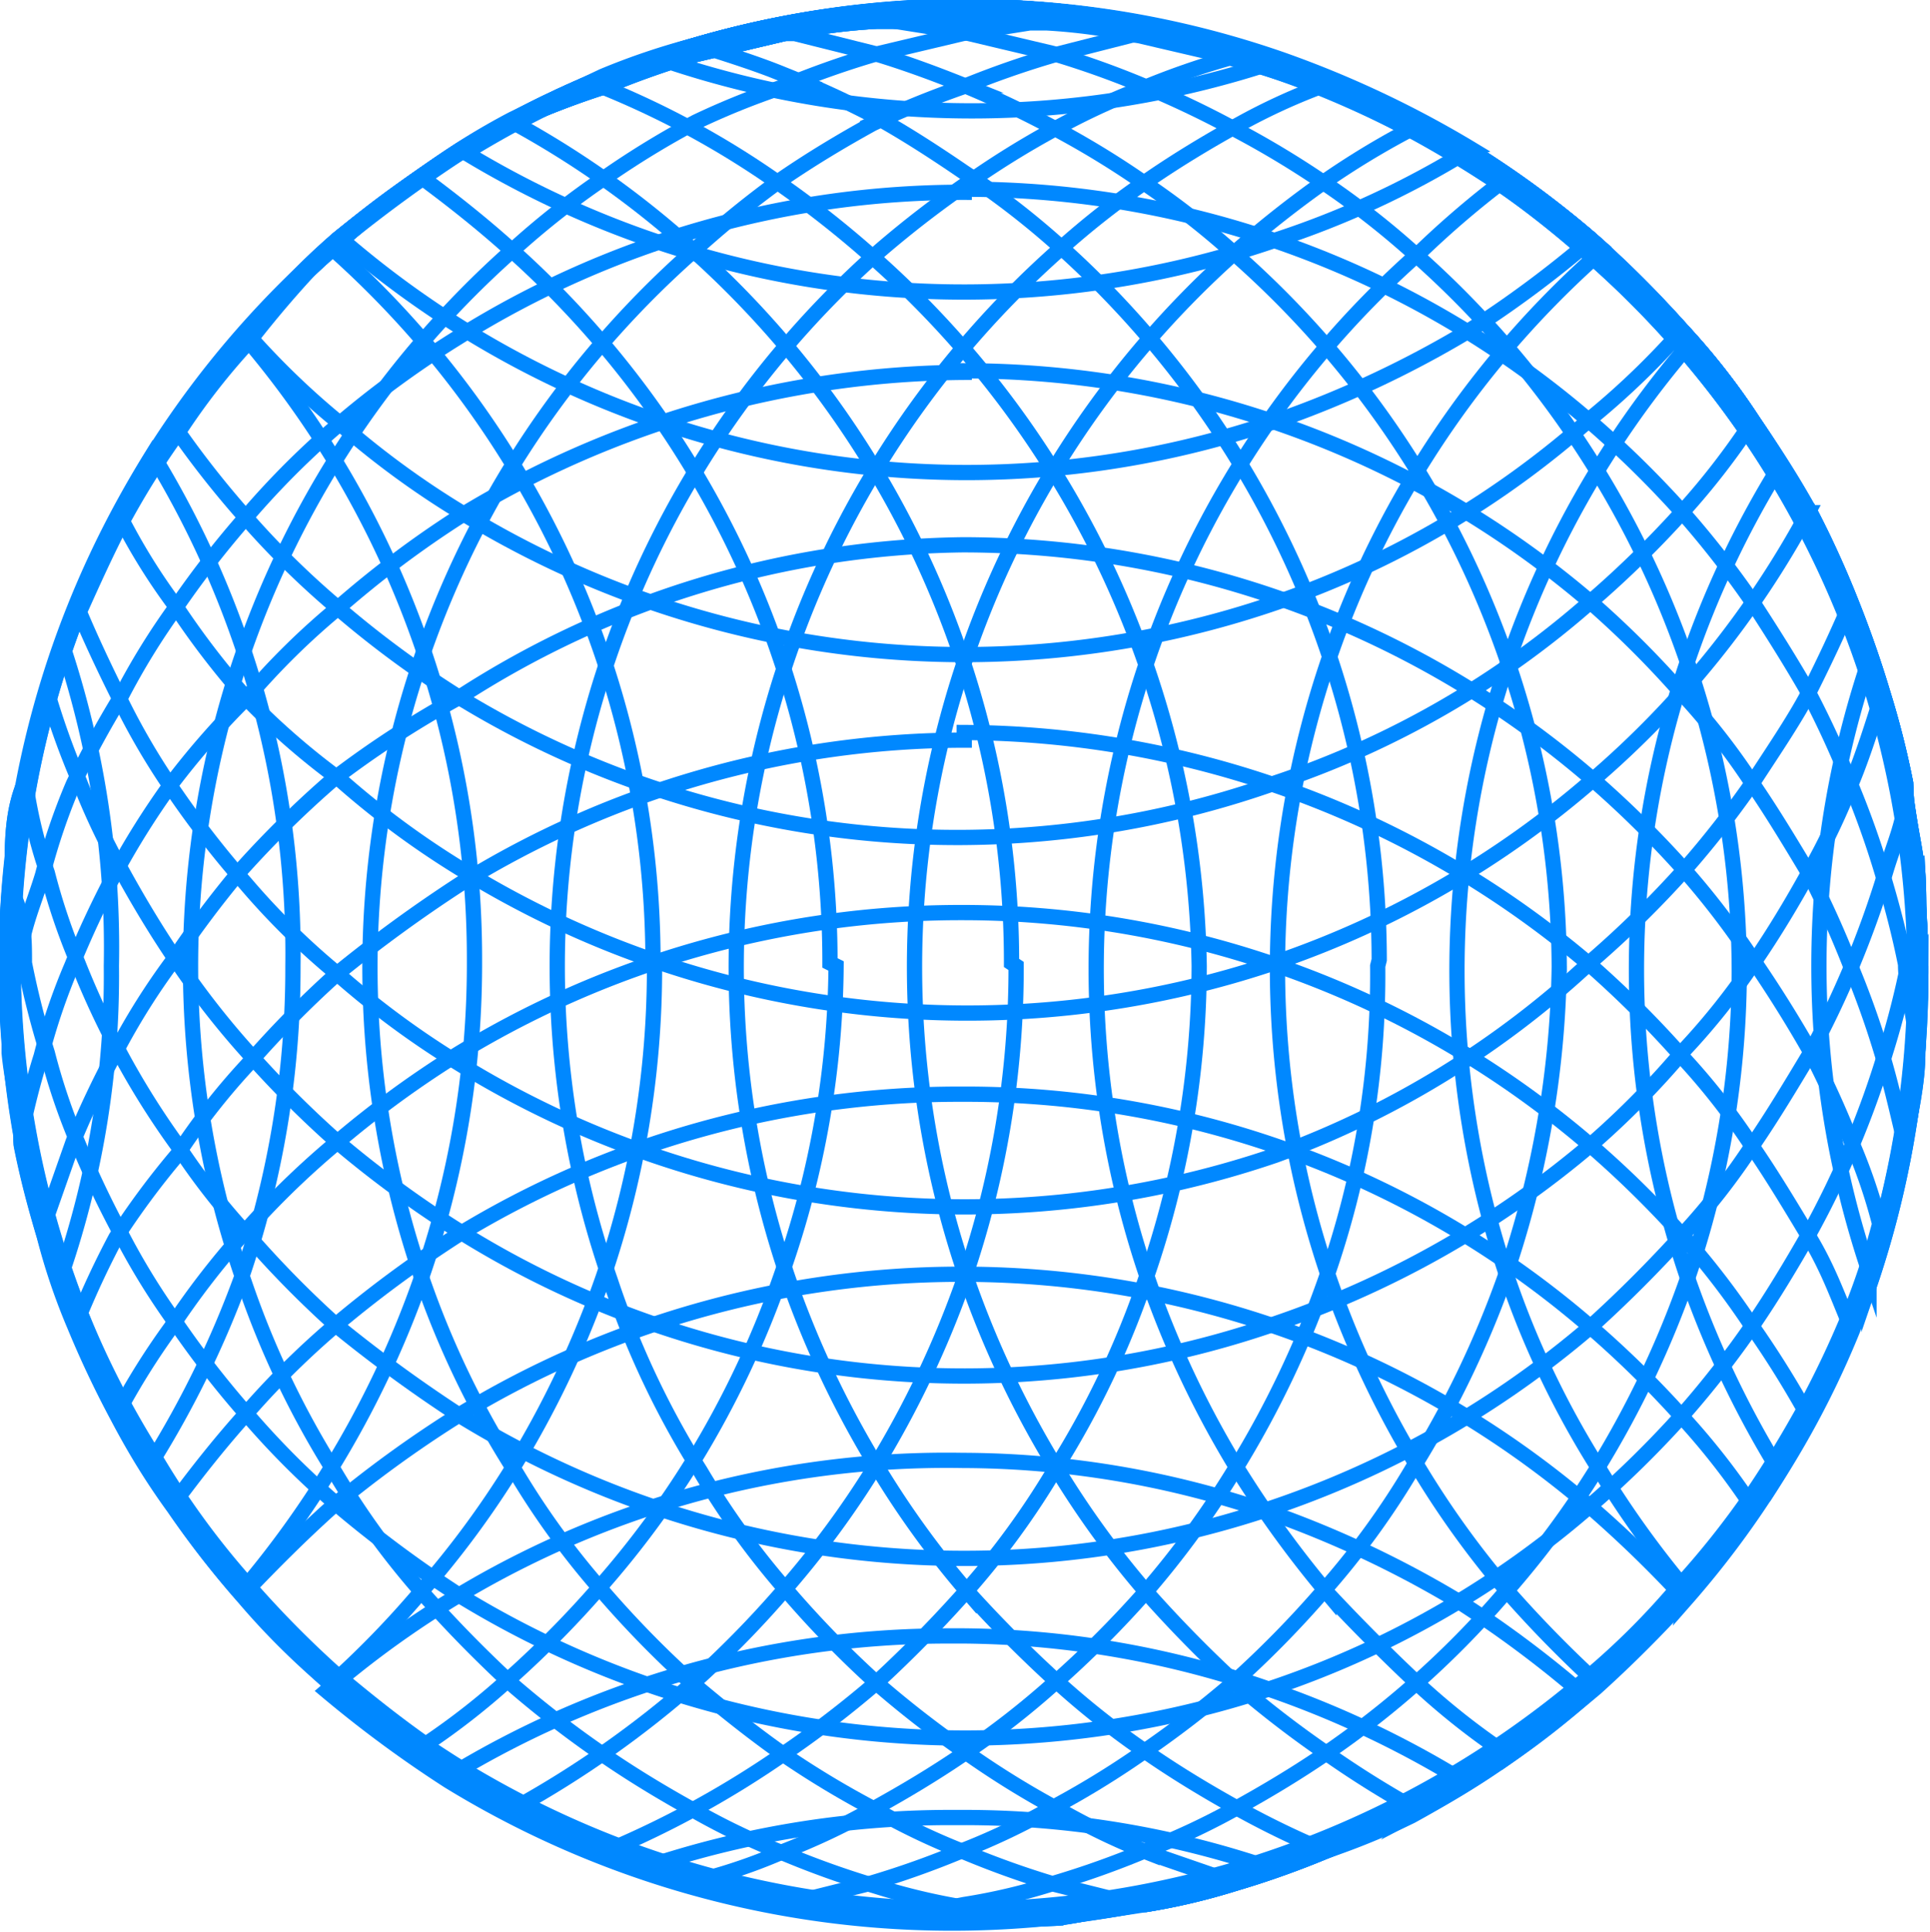 <svg id="Camada_1" data-name="Camada 1" xmlns="http://www.w3.org/2000/svg" viewBox="0 0 12.65 12.66"><defs><style>.cls-1{fill:none;stroke:#08f;stroke-miterlimit:10;stroke-width:0.1px;}</style></defs><title>LogoOnly</title><path id="Caminho_120" data-name="Caminho 120" class="cls-1" d="M18.73,10.76a6.53,6.53,0,0,1-.34,2.05,5.91,5.91,0,0,1-.6,1.24,5.24,5.24,0,0,1-.59.81,6.67,6.67,0,0,1-.59.6c-.19.16-.39.32-.59.46s-.39.25-.6.36a4.53,4.53,0,0,1-.59.28h0a5.89,5.89,0,0,1-.59.21h0a4.2,4.2,0,0,1-.59.14h0c-.2,0-.39.07-.59.09h0a5.68,5.68,0,0,1-.59,0q-.3,0-.6,0l-.59-.09a3.9,3.9,0,0,1-.59-.14q-.3-.09-.6-.21a4.53,4.53,0,0,1-.59-.28c-.2-.11-.4-.23-.59-.36a5.46,5.46,0,0,1-.59-.46q-.32-.29-.6-.6a7,7,0,0,1-.59-.81,6.4,6.4,0,0,1-.59-1.24A6.26,6.26,0,0,1,8.32,6.06a4.51,4.51,0,0,1,.59-.47c.19-.13.39-.25.59-.36A5.5,5.5,0,0,1,10.1,5a5.89,5.89,0,0,1,.59-.21l.59-.14a4,4,0,0,1,.59-.08l.6,0a3,3,0,0,1,.59,0h0a4,4,0,0,1,.59.08h0l.59.14h0a5.89,5.89,0,0,1,.59.21h0a6.54,6.54,0,0,1,.6.28c.2.11.4.23.59.36a5.29,5.29,0,0,1,.59.47,6.26,6.26,0,0,1,2.12,4.7Z" transform="translate(-6.14 -4.43)"/><path id="Caminho_121" data-name="Caminho 121" class="cls-1" d="M18.73,10.76a6.53,6.53,0,0,1-.34,2.05,5.91,5.91,0,0,1-.6,1.24,5.24,5.24,0,0,1-.59.81,6.67,6.67,0,0,1-.59.6,6.8,6.8,0,0,1-.6.46,5.8,5.8,0,0,1-.59.36,4.53,4.53,0,0,1-.59.28h0a5.89,5.89,0,0,1-.59.21h0a4.2,4.2,0,0,1-.59.14h0l-.59.09h0l-.15,0h0l-.44-.07h0a4.2,4.2,0,0,1-.59-.14h0a5.89,5.89,0,0,1-.59-.21,4.53,4.53,0,0,1-.59-.28c-.2-.11-.4-.23-.59-.36a6.8,6.8,0,0,1-.6-.46,8.35,8.35,0,0,1-.59-.6,5.24,5.24,0,0,1-.59-.81,5.87,5.87,0,0,1-.59-1.24A6.27,6.27,0,0,1,9.51,6.06a5.39,5.39,0,0,1,.6-.47,5.8,5.8,0,0,1,.59-.36A5,5,0,0,1,11.27,5a5.89,5.89,0,0,1,.59-.21h0l.59-.14h0l.44-.07H13a3.81,3.81,0,0,1,.59.08h0l.6.14h0a6.26,6.26,0,0,1,.61.21h0a6.54,6.54,0,0,1,.6.28c.2.11.4.23.59.36a5.29,5.29,0,0,1,.59.47,6.26,6.26,0,0,1,2.12,4.7Z" transform="translate(-6.14 -4.43)"/><path id="Caminho_122" data-name="Caminho 122" class="cls-1" d="M18.73,10.76a6.53,6.53,0,0,1-.34,2.05,5.91,5.91,0,0,1-.6,1.24,5.24,5.24,0,0,1-.59.81,6.67,6.67,0,0,1-.59.6,6.8,6.8,0,0,1-.6.46,5.8,5.8,0,0,1-.59.36,4.53,4.53,0,0,1-.59.28h0a5.89,5.89,0,0,1-.59.21h0a4.2,4.2,0,0,1-.59.14h-.07l-.52-.13h0a5.89,5.89,0,0,1-.59-.21,4.53,4.53,0,0,1-.59-.28,6,6,0,0,1-.6-.36c-.2-.14-.4-.3-.59-.46a6.67,6.67,0,0,1-.59-.6,5.24,5.24,0,0,1-.59-.81,5.91,5.91,0,0,1-.6-1.24,6.26,6.26,0,0,1,1.78-6.75,6.61,6.61,0,0,1,.58-.47c.19-.13.39-.25.59-.36A6.36,6.36,0,0,1,12.45,5a6.08,6.08,0,0,1,.6-.21h0l.51-.13h.07l.59.14h0a6.26,6.26,0,0,1,.61.21h0a6.54,6.54,0,0,1,.6.28c.2.11.4.23.59.36a5.29,5.29,0,0,1,.59.47,6.26,6.26,0,0,1,2.12,4.7Z" transform="translate(-6.14 -4.43)"/><path id="Caminho_123" data-name="Caminho 123" class="cls-1" d="M14.83,16.56h0a5.89,5.89,0,0,1-.59.21h0l-.55-.19a4.53,4.53,0,0,1-.59-.28,5.8,5.8,0,0,1-.59-.36,6.8,6.8,0,0,1-.6-.46,6.67,6.67,0,0,1-.59-.6,5.24,5.24,0,0,1-.59-.81,5.72,5.72,0,0,1-.59-1.25,6.26,6.26,0,0,1,1.77-6.75,6.8,6.8,0,0,1,.6-.46,5.8,5.8,0,0,1,.59-.36A4.53,4.53,0,0,1,13.65,5a5.1,5.1,0,0,1,.55-.19h0a5.8,5.8,0,0,1,.59.19h0a6.54,6.54,0,0,1,.6.28c.2.11.4.23.59.36a6.75,6.75,0,0,1,.59.47,6.26,6.26,0,0,1,1.78,6.75,6.4,6.4,0,0,1-.59,1.24,6.06,6.06,0,0,1-.6.81,6.67,6.67,0,0,1-.59.6,5.2,5.2,0,0,1-.59.46c-.19.13-.39.25-.59.36A4.66,4.66,0,0,1,14.83,16.56Z" transform="translate(-6.14 -4.43)"/><path id="Caminho_124" data-name="Caminho 124" class="cls-1" d="M15.42,16.28a4.53,4.53,0,0,1-.59.28h0a5.77,5.77,0,0,1-.56-.27c-.2-.11-.4-.23-.59-.36a5.46,5.46,0,0,1-.59-.46q-.32-.29-.6-.6a6,6,0,0,1-.59-.81,6.4,6.4,0,0,1-.59-1.24,6.28,6.28,0,0,1,1.78-6.76,5.46,5.46,0,0,1,.59-.46c.19-.13.39-.25.59-.36A4,4,0,0,1,14.79,5l0,0h0a6.36,6.36,0,0,1,.59.28c.21.11.4.23.6.36s.4.3.59.46a6.3,6.3,0,0,1,1.78,6.76,5.91,5.91,0,0,1-.6,1.24,5.24,5.24,0,0,1-.59.81,6.67,6.67,0,0,1-.59.6c-.19.16-.39.32-.59.46s-.39.25-.6.36Z" transform="translate(-6.14 -4.43)"/><path id="Caminho_125" data-name="Caminho 125" class="cls-1" d="M16,15.92a5.8,5.8,0,0,1-.59.36h0a6.53,6.53,0,0,1-.56-.35,6.8,6.8,0,0,1-.6-.46,8.35,8.35,0,0,1-.59-.6,6,6,0,0,1-.59-.81,6.4,6.4,0,0,1-.59-1.24,6.27,6.27,0,0,1,1.77-6.75,6.9,6.9,0,0,1,.6-.47,5.36,5.36,0,0,1,.57-.34l0,0c.2.11.4.23.59.36a4.51,4.51,0,0,1,.59.47,6.26,6.26,0,0,1,1.78,6.75,6.4,6.4,0,0,1-.59,1.24,7,7,0,0,1-.59.81q-.29.32-.6.6c-.19.16-.39.32-.59.46Z" transform="translate(-6.14 -4.43)"/><path id="Caminho_126" data-name="Caminho 126" class="cls-1" d="M16.61,15.46a6.8,6.8,0,0,1-.6.46l0,0a4.71,4.71,0,0,1-.56-.44q-.31-.29-.6-.6a7,7,0,0,1-.59-.81,6.4,6.4,0,0,1-.59-1.24,6.26,6.26,0,0,1,1.78-6.75A6.12,6.12,0,0,1,16,5.61l0,0c.2.14.4.3.59.46a6.3,6.3,0,0,1,1.78,6.76,5.91,5.91,0,0,1-.6,1.24,5.24,5.24,0,0,1-.59.81A6.67,6.67,0,0,1,16.61,15.46Z" transform="translate(-6.14 -4.43)"/><path id="Caminho_127" data-name="Caminho 127" class="cls-1" d="M17.2,14.86a6.67,6.67,0,0,1-.59.6l0,0a7.8,7.8,0,0,1-.57-.58,6,6,0,0,1-.59-.81,6.4,6.4,0,0,1-.59-1.24,6.26,6.26,0,0,1,1.75-6.73l0,0a6.29,6.29,0,0,1,1.77,6.76,6.4,6.4,0,0,1-.59,1.24,6.06,6.06,0,0,1-.6.81Z" transform="translate(-6.14 -4.43)"/><path id="Caminho_128" data-name="Caminho 128" class="cls-1" d="M17.79,14.05a5.24,5.24,0,0,1-.59.81l0,0a6.34,6.34,0,0,1-.57-.79,5.91,5.91,0,0,1-.6-1.24,6.29,6.29,0,0,1,1.17-6.13l0,0a6.42,6.42,0,0,1,.59.81,6.3,6.3,0,0,1,.6,5.35,5.91,5.91,0,0,1-.6,1.24Z" transform="translate(-6.14 -4.43)"/><path id="Caminho_129" data-name="Caminho 129" class="cls-1" d="M18.39,12.81a5.91,5.91,0,0,1-.6,1.24v0a6.48,6.48,0,0,1-.58-1.22,6.26,6.26,0,0,1,.58-5.32v0a6.3,6.3,0,0,1,.6,5.35Z" transform="translate(-6.14 -4.43)"/><path id="Caminho_130" data-name="Caminho 130" class="cls-1" d="M18.39,8.71a6.39,6.39,0,0,1,0,4.1s0,0,0-.05a6.26,6.26,0,0,1,0-4A.08.08,0,0,1,18.39,8.71Z" transform="translate(-6.14 -4.43)"/><path id="Caminho_131" data-name="Caminho 131" class="cls-1" d="M6.87,10.76a6,6,0,0,1-.32,2s0,0,0,0a6.26,6.26,0,0,1,0-4.1l0,0A6.26,6.26,0,0,1,6.87,10.76Z" transform="translate(-6.14 -4.43)"/><path id="Caminho_132" data-name="Caminho 132" class="cls-1" d="M8.06,10.76a6.25,6.25,0,0,1-.34,2.05A6.48,6.48,0,0,1,7.14,14l0,0a6.4,6.4,0,0,1-.59-1.24,6.3,6.3,0,0,1,.59-5.35l0,0A6.26,6.26,0,0,1,8.06,10.76Z" transform="translate(-6.14 -4.43)"/><path id="Caminho_133" data-name="Caminho 133" class="cls-1" d="M9.25,10.76a6.26,6.26,0,0,1-.35,2.05,6.4,6.4,0,0,1-.59,1.24,6.34,6.34,0,0,1-.57.79l0,0a6.06,6.06,0,0,1-.6-.81,6.4,6.4,0,0,1-.59-1.24,6.3,6.3,0,0,1,.59-5.35,7.7,7.7,0,0,1,.6-.81l0,0a6.27,6.27,0,0,1,1.51,4.08Z" transform="translate(-6.14 -4.43)"/><path id="Caminho_134" data-name="Caminho 134" class="cls-1" d="M10.43,10.76a6.25,6.25,0,0,1-.34,2.05,6.4,6.4,0,0,1-.59,1.24,6.06,6.06,0,0,1-.6.81,6.11,6.11,0,0,1-.56.58l0,0q-.32-.29-.6-.6a7,7,0,0,1-.59-.81,6.4,6.4,0,0,1-.59-1.24A6.26,6.26,0,0,1,8.32,6.06l0,0a6.25,6.25,0,0,1,2.1,4.68Z" transform="translate(-6.14 -4.43)"/><path id="Caminho_135" data-name="Caminho 135" class="cls-1" d="M11.62,10.76a6.16,6.16,0,0,1-.35,2,6.22,6.22,0,0,1-.59,1.25,6.06,6.06,0,0,1-.6.81,6.67,6.67,0,0,1-.59.6,4.71,4.71,0,0,1-.56.44l0,0c-.2-.14-.4-.3-.59-.46a6.67,6.67,0,0,1-.59-.6,5.24,5.24,0,0,1-.59-.81,5.91,5.91,0,0,1-.6-1.24A6.26,6.26,0,0,1,8.31,6.06a6.39,6.39,0,0,1,.59-.47l0,0c.19.14.38.29.56.45a6.26,6.26,0,0,1,2.12,4.7Z" transform="translate(-6.14 -4.43)"/><path id="Caminho_136" data-name="Caminho 136" class="cls-1" d="M12.8,10.76a6.25,6.25,0,0,1-.34,2.05,6.4,6.4,0,0,1-.59,1.24,6.06,6.06,0,0,1-.6.81,6.67,6.67,0,0,1-.59.6,6.62,6.62,0,0,1-1.15.81h0a6,6,0,0,1-.6-.36c-.2-.14-.4-.3-.59-.46a6.67,6.67,0,0,1-.59-.6,6.06,6.06,0,0,1-.6-.81,6.4,6.4,0,0,1-.59-1.24A6.26,6.26,0,0,1,8.31,6.06a6.39,6.39,0,0,1,.59-.47,6,6,0,0,1,.6-.36l0,0a6.12,6.12,0,0,1,1.15.81,6.26,6.26,0,0,1,2.12,4.7Z" transform="translate(-6.14 -4.43)"/><path id="Caminho_137" data-name="Caminho 137" class="cls-1" d="M14,10.76a6.26,6.26,0,0,1-.35,2.05,5.87,5.87,0,0,1-.59,1.24,5.24,5.24,0,0,1-.59.81,8.35,8.35,0,0,1-.59.6,6.8,6.8,0,0,1-.6.46,6.34,6.34,0,0,1-1.14.63h0a4.66,4.66,0,0,1-.6-.28c-.2-.11-.4-.23-.59-.36a6,6,0,0,1-1.18-1.06,6.06,6.06,0,0,1-.6-.81,6.4,6.4,0,0,1-.59-1.24A6.28,6.28,0,0,1,8.31,6.05c.19-.16.39-.32.59-.46a6,6,0,0,1,.6-.36A6.36,6.36,0,0,1,10.09,5l0,0a5.74,5.74,0,0,1,1.14.62,6.65,6.65,0,0,1,.59.46A6.33,6.33,0,0,1,14,10.76Z" transform="translate(-6.14 -4.43)"/><path id="Caminho_138" data-name="Caminho 138" class="cls-1" d="M15.17,10.76a6,6,0,0,1-.34,2.05,6.4,6.4,0,0,1-.59,1.24,6,6,0,0,1-.59.81,6.79,6.79,0,0,1-.6.6,5.46,5.46,0,0,1-.59.46c-.19.13-.39.25-.59.36a4.53,4.53,0,0,1-.59.28,3.58,3.58,0,0,1-.55.19h-.05a5.89,5.89,0,0,1-.59-.21,6.28,6.28,0,0,1-.59-.27,5.87,5.87,0,0,1-.59-.37,5.3,5.3,0,0,1-.6-.46,6.67,6.67,0,0,1-.59-.6,5.68,5.68,0,0,1-.59-.8,6.24,6.24,0,0,1,1.18-8,5.3,5.3,0,0,1,.6-.46,4.49,4.49,0,0,1,.59-.37l.59-.28a4.56,4.56,0,0,1,.59-.2h.05c.19.06.38.12.55.19a6.28,6.28,0,0,1,.59.27c.2.11.4.24.59.37a5.3,5.3,0,0,1,.6.46,6.29,6.29,0,0,1,2.12,4.7Z" transform="translate(-6.14 -4.43)"/><path id="Caminho_139" data-name="Caminho 139" class="cls-1" d="M16.36,10.76A6.53,6.53,0,0,1,16,12.81a6.44,6.44,0,0,1-.6,1.24,5.24,5.24,0,0,1-.59.81,6.67,6.67,0,0,1-.59.6,6.8,6.8,0,0,1-.6.46,5.8,5.8,0,0,1-.59.36,4.53,4.53,0,0,1-.59.28,5.89,5.89,0,0,1-.59.21h0l-.52.13h-.07a3.9,3.9,0,0,1-.59-.14,6.08,6.08,0,0,1-.6-.21,4.53,4.53,0,0,1-.59-.28c-.2-.11-.4-.23-.59-.36a5.46,5.46,0,0,1-.59-.46,6.79,6.79,0,0,1-.6-.6,6,6,0,0,1-.59-.81,6.4,6.4,0,0,1-.59-1.24A6.26,6.26,0,0,1,8.32,6.06a4.51,4.51,0,0,1,.59-.47c.19-.13.39-.25.59-.36A6.36,6.36,0,0,1,10.09,5a6.08,6.08,0,0,1,.6-.21l.59-.14h.07l.52.13h0c.2.06.39.13.59.21a6.36,6.36,0,0,1,.59.28,5.8,5.8,0,0,1,.59.36,5.39,5.39,0,0,1,.6.47,6.26,6.26,0,0,1,2.12,4.7Z" transform="translate(-6.14 -4.43)"/><path id="Caminho_140" data-name="Caminho 140" class="cls-1" d="M17.54,10.76a6.25,6.25,0,0,1-.34,2.05,6.4,6.4,0,0,1-.59,1.24,6.06,6.06,0,0,1-.6.81,6,6,0,0,1-1.18,1.06c-.19.13-.39.25-.59.36a4.66,4.66,0,0,1-.6.28,5.89,5.89,0,0,1-.59.21h0a3.9,3.9,0,0,1-.59.14h0L12,17h0l-.14,0a5.58,5.58,0,0,1-.59-.09,4.34,4.34,0,0,1-.6-.14,5.89,5.89,0,0,1-.59-.21,4.53,4.53,0,0,1-.59-.28,5.8,5.8,0,0,1-.59-.36,6.8,6.8,0,0,1-.6-.46,6.67,6.67,0,0,1-.59-.6,5.24,5.24,0,0,1-.59-.81,5.91,5.91,0,0,1-.6-1.24A6.28,6.28,0,0,1,8.31,6.06a5.39,5.39,0,0,1,.6-.47,5.8,5.8,0,0,1,.59-.36A6.36,6.36,0,0,1,10.09,5a5.89,5.89,0,0,1,.59-.21l.6-.14a3.81,3.81,0,0,1,.59-.08.32.32,0,0,1,.14,0h0l.44.07h0l.59.14h0a5.89,5.89,0,0,1,.59.21,6.36,6.36,0,0,1,.59.28,6,6,0,0,1,.6.36,5.39,5.39,0,0,1,.6.47,6.29,6.29,0,0,1,2.12,4.7Z" transform="translate(-6.14 -4.43)"/><path id="Caminho_141" data-name="Caminho 141" class="cls-1" d="M18.73,10.76a6.53,6.53,0,0,1-.34,2.05,5.91,5.91,0,0,1-.6,1.24,5.24,5.24,0,0,1-.59.81,6.67,6.67,0,0,1-.59.6c-.19.16-.39.32-.59.46s-.39.25-.6.36a4.53,4.53,0,0,1-.59.28h0a5.89,5.89,0,0,1-.59.21h0a4.2,4.2,0,0,1-.59.14h0c-.2,0-.39.07-.59.09h0a5.68,5.68,0,0,1-.59,0q-.3,0-.6,0l-.59-.09a3.9,3.9,0,0,1-.59-.14q-.3-.09-.6-.21a4.53,4.53,0,0,1-.59-.28c-.2-.11-.4-.23-.59-.36a5.46,5.46,0,0,1-.59-.46q-.32-.29-.6-.6a7,7,0,0,1-.59-.81,6.4,6.4,0,0,1-.59-1.24A6.26,6.26,0,0,1,8.32,6.06a4.51,4.51,0,0,1,.59-.47c.19-.13.39-.25.59-.36A5.5,5.5,0,0,1,10.1,5a5.89,5.89,0,0,1,.59-.21l.59-.14a4,4,0,0,1,.59-.08l.6,0a3,3,0,0,1,.59,0h0a4,4,0,0,1,.59.08h0l.59.14h0a5.89,5.89,0,0,1,.59.21h0a6.54,6.54,0,0,1,.6.28c.2.11.4.23.59.36a5.29,5.29,0,0,1,.59.47,6.26,6.26,0,0,1,2.12,4.7Z" transform="translate(-6.14 -4.43)"/><path id="Caminho_142" data-name="Caminho 142" class="cls-1" d="M12.46,4.49A6.31,6.31,0,0,1,16.57,6q.32.29.6.6a4.44,4.44,0,0,1,.46.59c.13.19.26.39.37.59a6.28,6.28,0,0,1,.27.59h0q.12.3.21.6h0a5.66,5.66,0,0,1,.15.59h0c0,.18.06.39.08.59h0a5.68,5.68,0,0,1,0,.59,5.83,5.83,0,0,1,0,.59c0,.2-.05.4-.08.59s-.09.4-.15.6a5.89,5.89,0,0,1-.21.59,6.28,6.28,0,0,1-.27.59,5.87,5.87,0,0,1-.37.59,5.3,5.3,0,0,1-.46.6,6.67,6.67,0,0,1-.6.59,6.24,6.24,0,0,1-2.06,1.19,6.3,6.3,0,0,1-5.35-.6,5.68,5.68,0,0,1-.8-.59,4.78,4.78,0,0,1-.6-.59,5.3,5.3,0,0,1-.46-.6,4.49,4.49,0,0,1-.37-.59c-.1-.19-.19-.39-.28-.59a4.1,4.1,0,0,1-.2-.59q-.09-.3-.15-.6c0-.18-.06-.39-.08-.59a5.82,5.82,0,0,1,0-1.18h0c0-.2,0-.4.08-.59h0A5.66,5.66,0,0,1,6.45,9h0a4.22,4.22,0,0,1,.2-.6h0c.09-.2.18-.4.28-.59A5.27,5.27,0,0,1,7.3,7.2a4.44,4.44,0,0,1,.46-.59,5.66,5.66,0,0,1,.6-.6,7.86,7.86,0,0,1,.8-.59,6.32,6.32,0,0,1,3.3-.94Z" transform="translate(-6.14 -4.43)"/><path id="Caminho_143" data-name="Caminho 143" class="cls-1" d="M12.46,4.49A6.31,6.31,0,0,1,16.57,6q.32.29.6.6a4.44,4.44,0,0,1,.46.59c.13.19.25.39.37.59a6.28,6.28,0,0,1,.27.59h0q.12.3.21.6h0a5.66,5.66,0,0,1,.15.59h0c0,.18.06.39.08.59h0a.68.68,0,0,1,0,.14h0c0,.15,0,.29-.06.44h0a5.66,5.66,0,0,1-.15.59h0A6.08,6.08,0,0,1,18,12.51c-.12.21-.24.41-.37.6a6.26,6.26,0,0,1-.46.59,6.67,6.67,0,0,1-.6.59,6.17,6.17,0,0,1-2.06,1.19,6.34,6.34,0,0,1-5.35-.59,7.7,7.7,0,0,1-.81-.6,5.48,5.48,0,0,1-.59-.59,6.26,6.26,0,0,1-.46-.59,4.6,4.6,0,0,1-.37-.6,6.36,6.36,0,0,1-.28-.59,4.1,4.1,0,0,1-.2-.59h0a5.66,5.66,0,0,1-.15-.59h0c0-.15,0-.29-.07-.44h0c0-.05,0-.09,0-.14h0c0-.2,0-.4.08-.59h0A5.66,5.66,0,0,1,6.45,9h0a4.22,4.22,0,0,1,.2-.6h0a6.36,6.36,0,0,1,.28-.59A5.27,5.27,0,0,1,7.3,7.2a4.44,4.44,0,0,1,.46-.59A6.67,6.67,0,0,1,8.35,6a9.3,9.3,0,0,1,.81-.59,6.32,6.32,0,0,1,3.3-.94Z" transform="translate(-6.14 -4.43)"/><path id="Caminho_144" data-name="Caminho 144" class="cls-1" d="M12.46,4.49A6.31,6.31,0,0,1,16.57,6q.32.29.6.6a4.44,4.44,0,0,1,.46.59c.13.19.25.39.37.59a6.28,6.28,0,0,1,.27.59h0q.12.3.21.6h0a5.66,5.66,0,0,1,.15.59h0a.19.19,0,0,1,0,.07h0c0,.17-.08.34-.13.51h0A6.44,6.44,0,0,1,18,11.34c-.12.2-.24.4-.37.59a4.44,4.44,0,0,1-.46.59q-.29.32-.6.6a6.31,6.31,0,0,1-7.41.59,9.3,9.3,0,0,1-.81-.59,6.67,6.67,0,0,1-.59-.6,4.44,4.44,0,0,1-.46-.59,5.27,5.27,0,0,1-.37-.59,5.5,5.5,0,0,1-.28-.6,4.1,4.1,0,0,1-.2-.59h0a3.18,3.18,0,0,1-.13-.51h0l0-.07h0A5.66,5.66,0,0,1,6.45,9h0a4.22,4.22,0,0,1,.2-.6h0a6.36,6.36,0,0,1,.28-.59A5.27,5.27,0,0,1,7.3,7.2a4.44,4.44,0,0,1,.46-.59A6.67,6.67,0,0,1,8.35,6a9.3,9.3,0,0,1,.81-.59,6.32,6.32,0,0,1,3.3-.94Z" transform="translate(-6.14 -4.43)"/><path id="Caminho_145" data-name="Caminho 145" class="cls-1" d="M18.26,8.38h0a6.08,6.08,0,0,1,.21.6h0V9c-.06.19-.12.38-.19.55a4.53,4.53,0,0,1-.28.59c-.11.2-.23.4-.36.59a4.51,4.51,0,0,1-.47.59,5.57,5.57,0,0,1-.59.6,6.36,6.36,0,0,1-2.07,1.18,6.24,6.24,0,0,1-5.34-.59,7,7,0,0,1-.81-.59,6.79,6.79,0,0,1-.6-.6,5.46,5.46,0,0,1-.46-.59c-.13-.19-.25-.39-.36-.59a4.53,4.53,0,0,1-.28-.59A5.1,5.1,0,0,1,6.46,9V9h0a4.27,4.27,0,0,1,.21-.6h0a6.28,6.28,0,0,1,.27-.59c.11-.2.24-.4.37-.59a4.44,4.44,0,0,1,.46-.59A6.67,6.67,0,0,1,8.35,6a9.3,9.3,0,0,1,.81-.59A6.29,6.29,0,0,1,16.57,6a6.79,6.79,0,0,1,.6.6,4.44,4.44,0,0,1,.46.59c.13.19.25.39.37.59a4.41,4.41,0,0,1,.26.59Z" transform="translate(-6.14 -4.43)"/><path id="Caminho_146" data-name="Caminho 146" class="cls-1" d="M18,7.79a6.28,6.28,0,0,1,.27.59h0s0,0,0,0c-.08.19-.17.38-.26.56s-.24.4-.37.6a6.26,6.26,0,0,1-.46.59,6.67,6.67,0,0,1-.6.59A6.07,6.07,0,0,1,14.5,12a6.31,6.31,0,0,1-5.35-.6,5.68,5.68,0,0,1-.8-.59,4.78,4.78,0,0,1-.6-.59,6.26,6.26,0,0,1-.46-.59A4.6,4.6,0,0,1,6.92,9c-.09-.18-.18-.37-.26-.56l0,0h0c.09-.2.18-.4.28-.59a5.27,5.27,0,0,1,.37-.59,4.44,4.44,0,0,1,.46-.59A6.92,6.92,0,0,1,8.36,6a7.86,7.86,0,0,1,.8-.59A6.29,6.29,0,0,1,16.57,6a6.79,6.79,0,0,1,.6.6,4.44,4.44,0,0,1,.46.59C17.76,7.39,17.88,7.59,18,7.79Z" transform="translate(-6.14 -4.43)"/><path id="Caminho_147" data-name="Caminho 147" class="cls-1" d="M17.62,7.2c.13.19.26.39.37.59l0,0a6.14,6.14,0,0,1-1.41,1.75,6.24,6.24,0,0,1-2.06,1.19,6.31,6.31,0,0,1-5.35-.6,5.68,5.68,0,0,1-.8-.59A4.78,4.78,0,0,1,7.75,9a5.3,5.3,0,0,1-.46-.6,4,4,0,0,1-.35-.56s0,0,0,0a5.27,5.27,0,0,1,.37-.59,5.3,5.3,0,0,1,.46-.6A6.82,6.82,0,0,1,8.36,6a7.86,7.86,0,0,1,.8-.59A6.29,6.29,0,0,1,16.57,6q.32.29.6.6a4.37,4.37,0,0,1,.45.59Z" transform="translate(-6.14 -4.43)"/><path id="Caminho_148" data-name="Caminho 148" class="cls-1" d="M17.16,6.61a4.44,4.44,0,0,1,.46.59l0,0a4.81,4.81,0,0,1-.44.57,6.67,6.67,0,0,1-.6.59A6,6,0,0,1,14.5,9.56,6.26,6.26,0,0,1,9.15,9a6.6,6.6,0,0,1-.8-.59,5.59,5.59,0,0,1-.6-.59,6.26,6.26,0,0,1-.45-.57v0a4.44,4.44,0,0,1,.46-.59Q8,6.3,8.35,6a9.3,9.3,0,0,1,.81-.59A6.29,6.29,0,0,1,16.57,6,6.67,6.67,0,0,1,17.16,6.61Z" transform="translate(-6.14 -4.43)"/><path id="Caminho_149" data-name="Caminho 149" class="cls-1" d="M16.56,6q.32.29.6.6l0,0a5.12,5.12,0,0,1-.58.56A6.07,6.07,0,0,1,14.5,8.38a6.3,6.3,0,0,1-5.35-.6,5.68,5.68,0,0,1-.8-.59,5.12,5.12,0,0,1-.58-.56l0,0Q8,6.3,8.35,6a9.3,9.3,0,0,1,.81-.59A6.29,6.29,0,0,1,16.57,6Z" transform="translate(-6.14 -4.43)"/><path id="Caminho_150" data-name="Caminho 150" class="cls-1" d="M15.76,5.42a6.6,6.6,0,0,1,.8.59l0,0a7.16,7.16,0,0,1-.78.58,6.78,6.78,0,0,1-1.25.59A6.26,6.26,0,0,1,8.38,6l0,0a9.3,9.3,0,0,1,.81-.59,6.26,6.26,0,0,1,5.35-.59,6.78,6.78,0,0,1,1.25.59Z" transform="translate(-6.14 -4.43)"/><path id="Caminho_151" data-name="Caminho 151" class="cls-1" d="M14.51,4.83a6.78,6.78,0,0,1,1.25.59l0,0A5.87,5.87,0,0,1,14.51,6a6.3,6.3,0,0,1-5.32-.57l0,0a6.26,6.26,0,0,1,5.35-.59Z" transform="translate(-6.14 -4.43)"/><path id="Caminho_152" data-name="Caminho 152" class="cls-1" d="M10.41,4.83a6.26,6.26,0,0,1,4.1,0h0a6.29,6.29,0,0,1-4,0Z" transform="translate(-6.14 -4.43)"/><path id="Caminho_153" data-name="Caminho 153" class="cls-1" d="M12.46,16.34a6.21,6.21,0,0,1,2,.33h0a6.26,6.26,0,0,1-4.1,0h0a6.27,6.27,0,0,1,2-.33Z" transform="translate(-6.14 -4.43)"/><path id="Caminho_154" data-name="Caminho 154" class="cls-1" d="M12.46,15.15a6.22,6.22,0,0,1,2,.35,6.43,6.43,0,0,1,1.22.57l0,0a6.49,6.49,0,0,1-1.25.59,6.26,6.26,0,0,1-5.35-.59l0,0a6.28,6.28,0,0,1,3.27-.92Z" transform="translate(-6.14 -4.43)"/><path id="Caminho_155" data-name="Caminho 155" class="cls-1" d="M12.46,14a6.21,6.21,0,0,1,2,.34,6.78,6.78,0,0,1,1.25.59,7.16,7.16,0,0,1,.78.58l0,0a6.31,6.31,0,0,1-7.41.59,7.86,7.86,0,0,1-.8-.59l0,0A6.22,6.22,0,0,1,12.45,14Z" transform="translate(-6.14 -4.43)"/><path id="Caminho_156" data-name="Caminho 156" class="cls-1" d="M12.46,12.78a6.32,6.32,0,0,1,4.11,1.53,7.73,7.73,0,0,1,.58.56l0,0a6.67,6.67,0,0,1-.6.59,6.26,6.26,0,0,1-7.41.59,6.42,6.42,0,0,1-.81-.59,5.48,5.48,0,0,1-.59-.59l0,0c.18-.19.37-.38.57-.56a7.6,7.6,0,0,1,.81-.59,6.32,6.32,0,0,1,3.3-.94Z" transform="translate(-6.14 -4.43)"/><path id="Caminho_157" data-name="Caminho 157" class="cls-1" d="M12.46,11.6a6.26,6.26,0,0,1,4.11,1.53,6.67,6.67,0,0,1,.6.59,4.71,4.71,0,0,1,.44.56l0,0a6.26,6.26,0,0,1-.46.59,6.67,6.67,0,0,1-.6.59,6.17,6.17,0,0,1-2.06,1.19,6.3,6.3,0,0,1-5.35-.6,6.42,6.42,0,0,1-.81-.59,5.48,5.48,0,0,1-.59-.59,6.26,6.26,0,0,1-.46-.59v0c.14-.19.29-.38.45-.56a5.48,5.48,0,0,1,.59-.59,7.7,7.7,0,0,1,.81-.6,6.31,6.31,0,0,1,3.3-.93Z" transform="translate(-6.14 -4.43)"/><path id="Caminho_158" data-name="Caminho 158" class="cls-1" d="M12.46,10.41a6.32,6.32,0,0,1,4.11,1.53,6.67,6.67,0,0,1,.6.59,5.3,5.3,0,0,1,.46.6,6.53,6.53,0,0,1,.35.56l0,0a5.87,5.87,0,0,1-.37.59,5.3,5.3,0,0,1-.46.6,6.67,6.67,0,0,1-.6.59,6.24,6.24,0,0,1-2.06,1.19,6.3,6.3,0,0,1-5.35-.6,5.68,5.68,0,0,1-.8-.59,4.78,4.78,0,0,1-.6-.59,5.3,5.3,0,0,1-.46-.6,4.49,4.49,0,0,1-.37-.59l0,0a4.73,4.73,0,0,1,.35-.56,5.3,5.3,0,0,1,.46-.6,5.59,5.59,0,0,1,.6-.59,6.6,6.6,0,0,1,.8-.59,6.32,6.32,0,0,1,3.3-.94Z" transform="translate(-6.14 -4.43)"/><path id="Caminho_159" data-name="Caminho 159" class="cls-1" d="M12.46,9.23a6.37,6.37,0,0,1,4.11,1.53,6.79,6.79,0,0,1,.6.6,4.44,4.44,0,0,1,.46.59c.13.19.25.39.37.59s.18.37.26.56c0,0,0,0,0,0a6.28,6.28,0,0,1-.27.59c-.12.21-.24.41-.37.6a6.26,6.26,0,0,1-.46.59,6.67,6.67,0,0,1-.6.59,6.27,6.27,0,0,1-2.06,1.19,6.34,6.34,0,0,1-5.35-.59,7.7,7.7,0,0,1-.81-.6,5.48,5.48,0,0,1-.59-.59,6.26,6.26,0,0,1-.46-.59,4.6,4.6,0,0,1-.37-.6,6.36,6.36,0,0,1-.28-.59l0,0a5.69,5.69,0,0,1,.26-.56A5.27,5.27,0,0,1,7.3,12a4.44,4.44,0,0,1,.46-.59,6.67,6.67,0,0,1,.59-.6,9.3,9.3,0,0,1,.81-.59,6.29,6.29,0,0,1,3.3-.94Z" transform="translate(-6.14 -4.43)"/><path id="Caminho_160" data-name="Caminho 160" class="cls-1" d="M12.46,8a6.32,6.32,0,0,1,4.11,1.53,6.67,6.67,0,0,1,.6.59,5.3,5.3,0,0,1,.46.6c.13.19.25.38.37.59a6.28,6.28,0,0,1,.27.59,3.58,3.58,0,0,1,.19.55.06.06,0,0,1,0,0,4.69,4.69,0,0,1-.2.6,6.36,6.36,0,0,1-.28.59c-.11.2-.23.4-.36.59a5.53,5.53,0,0,1-.47.59,4.86,4.86,0,0,1-.6.6,6.3,6.3,0,0,1-7.4.59,7,7,0,0,1-.81-.59,6.79,6.79,0,0,1-.6-.6,4.44,4.44,0,0,1-.46-.59c-.13-.19-.25-.39-.36-.59a4.53,4.53,0,0,1-.28-.59q-.12-.3-.21-.6a.43.43,0,0,0,0,0l.19-.54a6.36,6.36,0,0,1,.28-.59,4.49,4.49,0,0,1,.37-.59,6.7,6.7,0,0,1,.45-.6,6.67,6.67,0,0,1,.6-.59A6.42,6.42,0,0,1,9.15,9,6.2,6.2,0,0,1,12.45,8Z" transform="translate(-6.14 -4.43)"/><path id="Caminho_161" data-name="Caminho 161" class="cls-1" d="M12.46,6.86a6.31,6.31,0,0,1,4.11,1.52q.32.28.6.6a4.44,4.44,0,0,1,.46.59c.13.19.25.39.37.59a6.46,6.46,0,0,1,.27.6,5.89,5.89,0,0,1,.21.59h0c.05.17.09.34.13.51h0a.24.24,0,0,0,0,.08c0,.2-.09.39-.15.59a5.89,5.89,0,0,1-.21.59,6.28,6.28,0,0,1-.27.59,6,6,0,0,1-.37.6,6.26,6.26,0,0,1-.46.59,6.67,6.67,0,0,1-.6.59,6.07,6.07,0,0,1-2.06,1.19,6.3,6.3,0,0,1-5.35-.6,5.68,5.68,0,0,1-.8-.59,4.78,4.78,0,0,1-.6-.59,6.26,6.26,0,0,1-.46-.59,4.6,4.6,0,0,1-.37-.6,6.36,6.36,0,0,1-.28-.59,4.1,4.1,0,0,1-.2-.59c-.06-.2-.11-.39-.15-.59a.24.24,0,0,1,0-.08h0a4.77,4.77,0,0,1,.13-.51h0a4.1,4.1,0,0,1,.2-.59,6.54,6.54,0,0,1,.28-.6,5.27,5.27,0,0,1,.37-.59A5.2,5.2,0,0,1,7.76,9a4.78,4.78,0,0,1,.6-.59,6.68,6.68,0,0,1,.8-.6,6.41,6.41,0,0,1,3.3-.94Z" transform="translate(-6.14 -4.43)"/><path id="Caminho_162" data-name="Caminho 162" class="cls-1" d="M12.46,5.67A6.26,6.26,0,0,1,16.57,7.2a6.67,6.67,0,0,1,.6.59,6.26,6.26,0,0,1,.46.59c.13.2.25.39.37.6a6.28,6.28,0,0,1,.27.59,5.89,5.89,0,0,1,.21.59h0c.06.2.11.39.15.59h0c0,.15.05.29.06.44h0a.78.78,0,0,1,0,.14c0,.21-.05.4-.08.6a5.66,5.66,0,0,1-.15.59,5.89,5.89,0,0,1-.21.59,6.46,6.46,0,0,1-.27.6c-.12.2-.24.4-.37.59a5.2,5.2,0,0,1-.46.59,6.67,6.67,0,0,1-.6.59,6.17,6.17,0,0,1-2.06,1.19,6.3,6.3,0,0,1-5.35-.59,7.7,7.7,0,0,1-.81-.6,5.48,5.48,0,0,1-.59-.59,5.2,5.2,0,0,1-.46-.59,5.27,5.27,0,0,1-.37-.59,6.54,6.54,0,0,1-.28-.6,4.1,4.1,0,0,1-.2-.59,5.66,5.66,0,0,1-.15-.59c0-.19-.06-.39-.08-.6,0,0,0-.09,0-.14h0c0-.15,0-.29.07-.44h0c0-.2.09-.39.15-.59h0a4.1,4.1,0,0,1,.2-.59A6.36,6.36,0,0,1,6.93,9a4.6,4.6,0,0,1,.37-.6,6.26,6.26,0,0,1,.46-.59,5.48,5.48,0,0,1,.59-.59,6.42,6.42,0,0,1,.81-.59,6.23,6.23,0,0,1,3.3-.94Z" transform="translate(-6.14 -4.43)"/><path id="Caminho_163" data-name="Caminho 163" class="cls-1" d="M12.46,4.49A6.31,6.31,0,0,1,16.57,6q.32.29.6.6a4.44,4.44,0,0,1,.46.59c.13.19.26.39.37.59a6.28,6.28,0,0,1,.27.59h0q.12.3.21.6h0a5.66,5.66,0,0,1,.15.59h0c0,.18.06.39.08.59h0a5.68,5.68,0,0,1,0,.59,5.83,5.83,0,0,1,0,.59c0,.2-.05.4-.08.59s-.09.4-.15.6a5.89,5.89,0,0,1-.21.59,6.28,6.28,0,0,1-.27.59,5.87,5.87,0,0,1-.37.59,5.3,5.3,0,0,1-.46.6,6.67,6.67,0,0,1-.6.59,6.24,6.24,0,0,1-2.06,1.19,6.3,6.3,0,0,1-5.35-.6,5.68,5.68,0,0,1-.8-.59,4.78,4.78,0,0,1-.6-.59,5.3,5.3,0,0,1-.46-.6,4.49,4.49,0,0,1-.37-.59c-.1-.19-.19-.39-.28-.59a4.1,4.1,0,0,1-.2-.59q-.09-.3-.15-.6c0-.18-.06-.39-.08-.59a5.82,5.82,0,0,1,0-1.18h0c0-.2,0-.4.08-.59h0A5.66,5.66,0,0,1,6.45,9h0a4.22,4.22,0,0,1,.2-.6h0c.09-.2.18-.4.28-.59A5.27,5.27,0,0,1,7.3,7.2a4.44,4.44,0,0,1,.46-.59,5.66,5.66,0,0,1,.6-.6,7.86,7.86,0,0,1,.8-.59,6.32,6.32,0,0,1,3.3-.94Z" transform="translate(-6.14 -4.43)"/></svg>